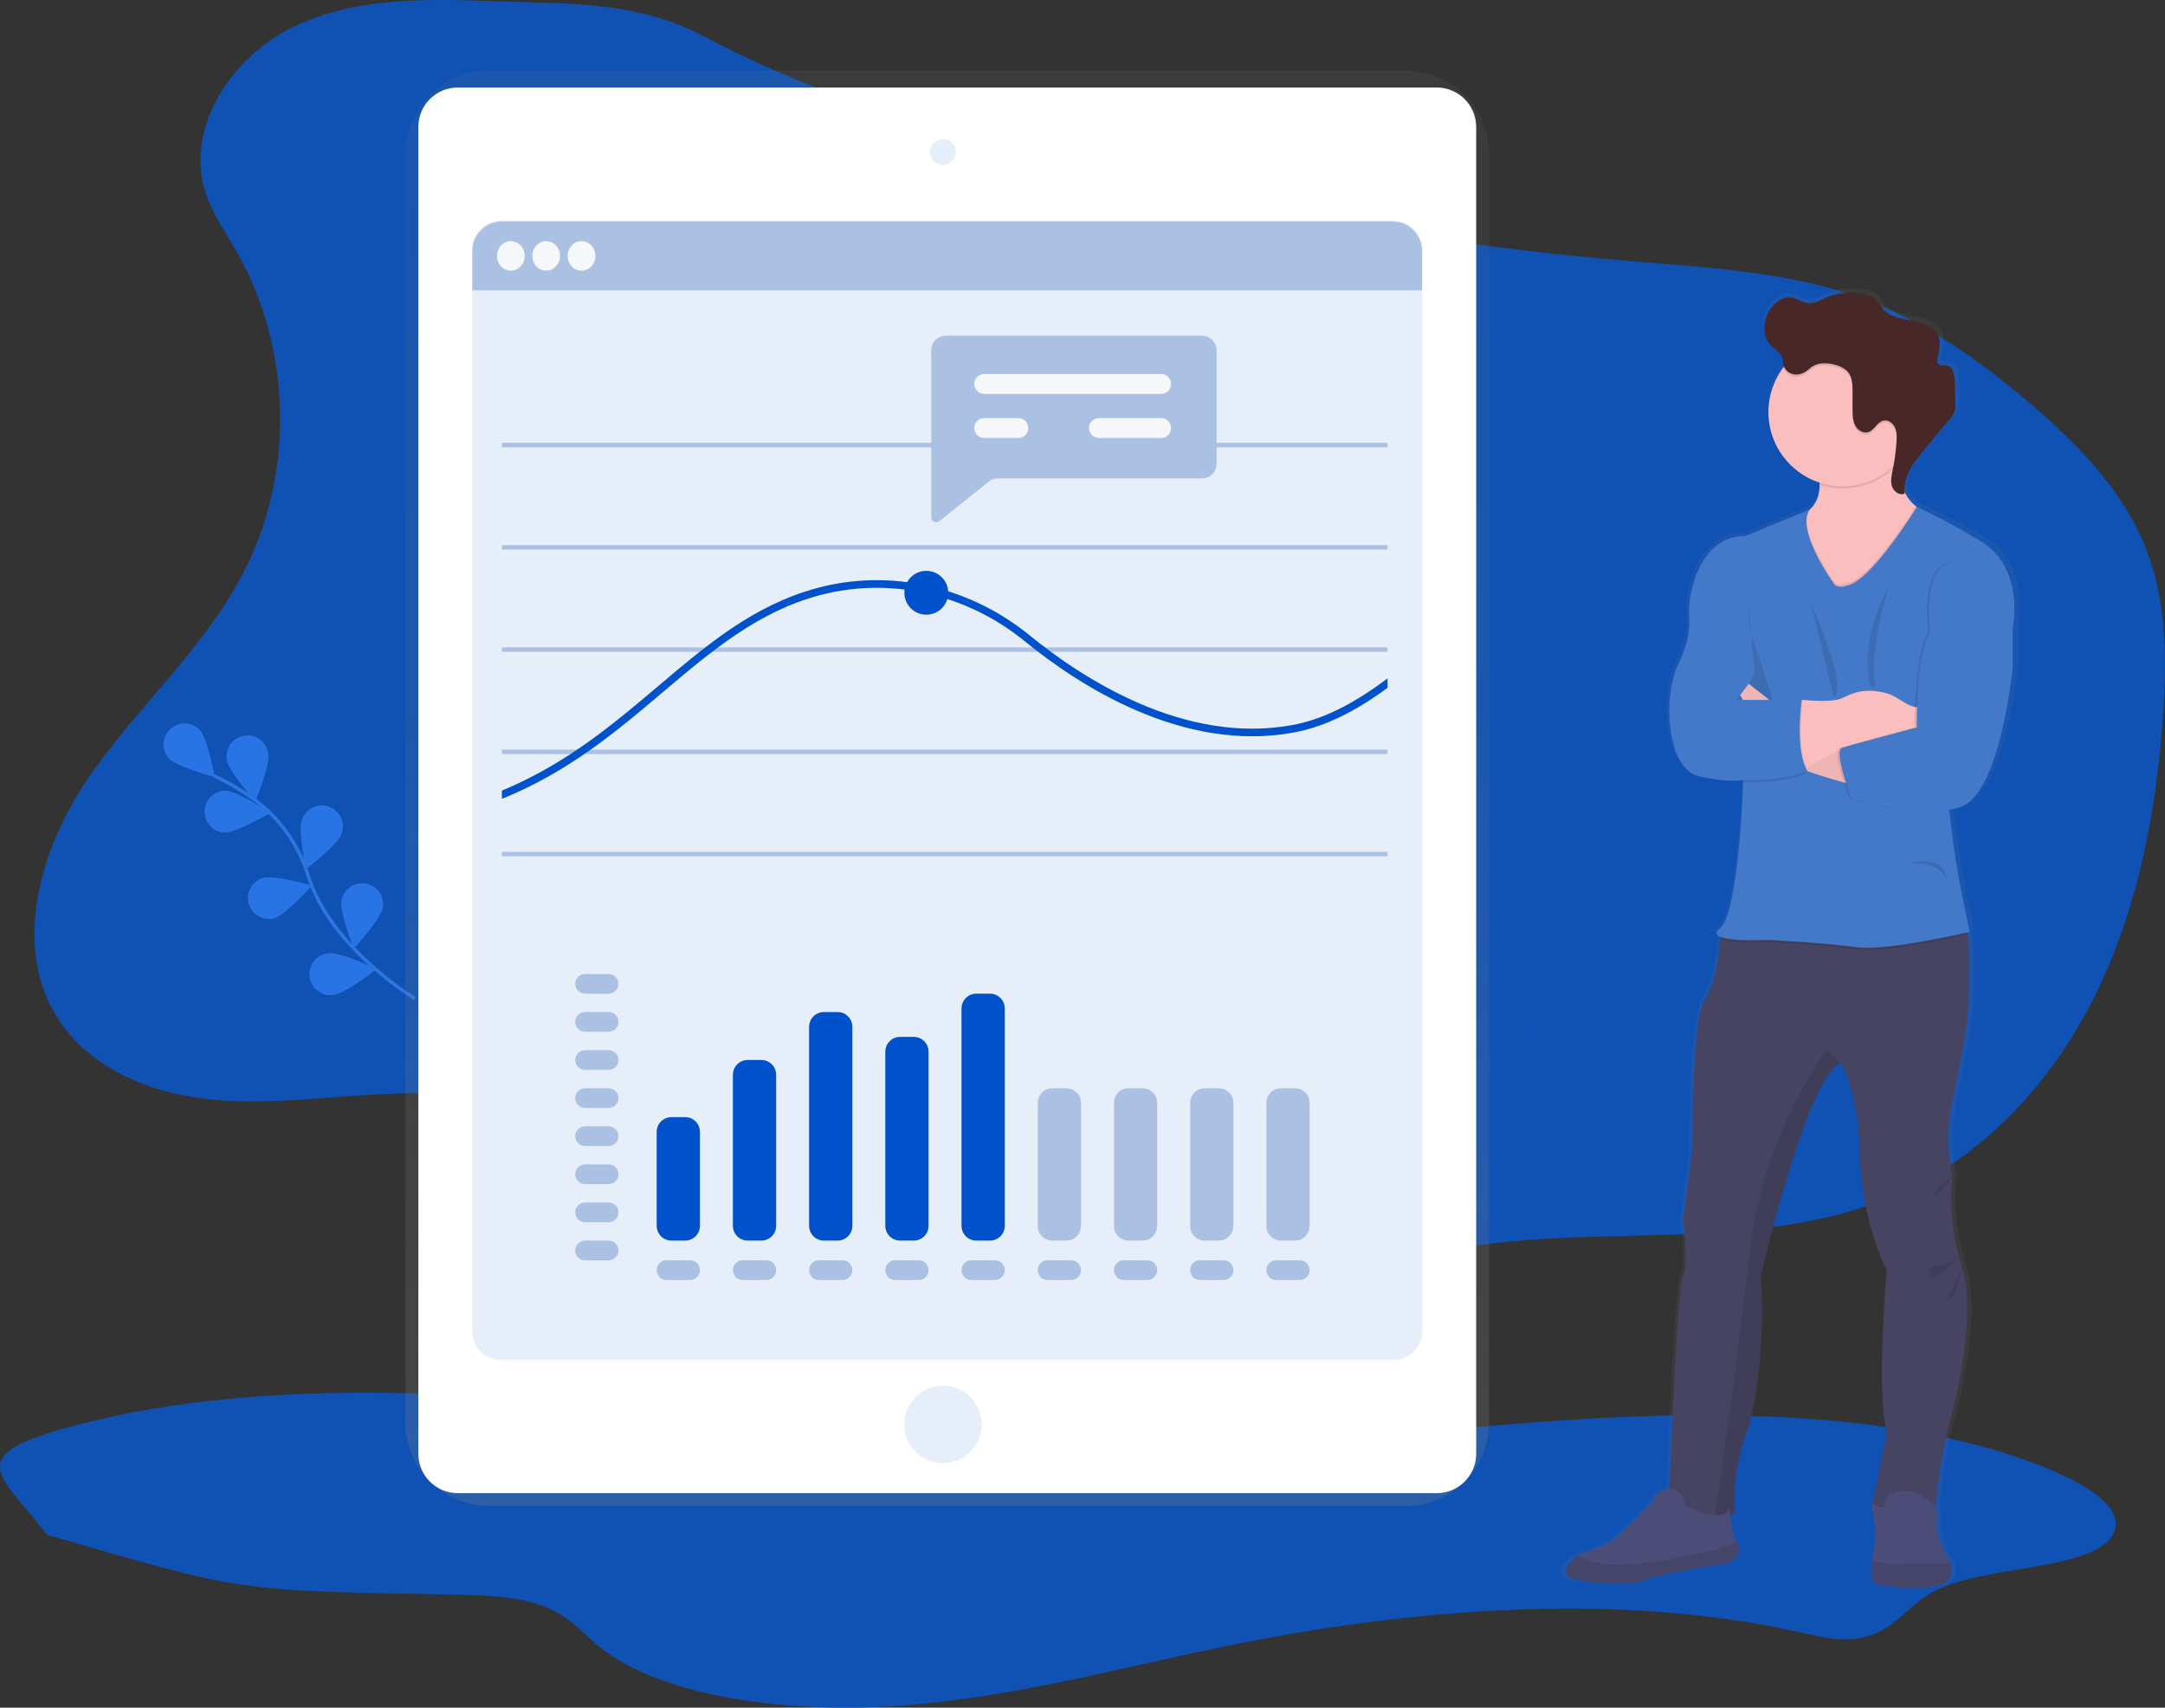 <svg width="440" height="347" viewBox="0 0 440 347" fill="none" xmlns="http://www.w3.org/2000/svg">
<rect x="0" y="0" width="440" height="347" fill="#333333" stroke="none"/>
<g clip-path="url(#clip0)">
<path d="M93.897 0.26C79.974 -0.252 65.43 -0.612 52.841 5.353C40.251 11.318 30.518 25.771 34.74 39.059C36.118 43.391 38.801 47.166 41.065 51.11C52.38 70.832 52.905 96.323 42.414 116.497C34.339 132.026 20.652 143.845 10.799 158.314C0.945 172.783 -4.655 192.837 5.039 207.414C11.676 217.395 23.993 222.251 35.925 223.428C47.858 224.605 59.858 222.752 71.843 222.275C95.164 221.38 118.386 225.769 139.769 235.115C169.206 248.014 194.565 270.082 225.559 278.598C229.281 279.619 233.17 280.443 236.975 279.751C243.725 278.522 248.631 272.945 253.915 268.541C270.782 254.58 294.134 251.974 316.028 251.325C337.923 250.677 360.726 251.177 380.517 241.781C397.797 233.577 411.1 218.316 419.371 201.076C427.643 183.837 431.236 164.68 432.589 145.603C433.391 134.248 433.363 122.526 429.297 111.896C424.727 99.946 415.458 90.429 405.736 82.11C395.578 73.414 384.507 65.535 371.966 60.843C356.985 55.238 340.723 54.437 324.772 53.108C292.065 50.377 259.612 45.169 227.694 37.526C197.4 30.287 164.139 22.38 136.548 7.635C122.701 0.232 109.507 0.821 93.897 0.26Z" transform="translate(7)" fill="#1052B4"/>
<g opacity="0.1">
<path opacity="0.1" d="M0 56.827C0 56.827 1.418 36.965 12.601 26.135C17.323 21.623 20.451 15.702 21.518 9.26C21.999 6.198 22.2 3.099 22.119 0" transform="translate(292.947 195.275)" fill="#0052CC"/>
<path opacity="0.1" d="M8.181 5.721C7.36 7.915 1.011 12.791 1.011 12.791C1.011 12.791 -0.591 4.948 0.238 2.754C0.632 1.702 1.428 0.848 2.451 0.382C3.474 -0.084 4.64 -0.125 5.694 0.268C6.747 0.661 7.601 1.457 8.067 2.48C8.534 3.502 8.575 4.668 8.181 5.721V5.721Z" transform="translate(313.89 182.688)" fill="#0052CC"/>
<path opacity="0.1" d="M9.862 7.579C7.979 8.972 0 9.616 0 9.616C0 9.616 2.924 2.166 4.807 0.768C5.711 0.134 6.828 -0.122 7.919 0.054C9.01 0.231 9.989 0.826 10.648 1.713C11.307 2.6 11.593 3.708 11.446 4.803C11.299 5.898 10.731 6.892 9.862 7.575V7.579Z" transform="translate(314.236 195.432)" fill="#0052CC"/>
<path opacity="0.1" d="M9.545 8.414C7.214 8.67 0 5.211 0 5.211C0 5.211 6.289 0.255 8.616 0.006C9.698 -0.053 10.761 0.304 11.588 1.004C12.414 1.704 12.941 2.694 13.06 3.771C13.179 4.847 12.881 5.928 12.227 6.792C11.574 7.655 10.614 8.236 9.545 8.414Z" transform="translate(306.506 215.243)" fill="#0052CC"/>
<path opacity="0.1" d="M9.95 8.347C7.699 8.991 0 6.789 0 6.789C0 6.789 5.359 0.844 7.611 0.199C8.151 0.028 8.721 -0.034 9.285 0.018C9.85 0.07 10.399 0.235 10.899 0.502C11.399 0.77 11.84 1.135 12.197 1.576C12.553 2.017 12.817 2.525 12.974 3.07C13.13 3.615 13.176 4.186 13.107 4.749C13.039 5.312 12.859 5.855 12.577 6.347C12.295 6.839 11.917 7.27 11.466 7.613C11.015 7.956 10.499 8.206 9.95 8.347V8.347Z" transform="translate(296.492 229.562)" fill="#0052CC"/>
<path opacity="0.1" d="M0.358 5.945C1.36 8.059 8.097 12.379 8.097 12.379C8.097 12.379 9.026 4.432 8.021 2.314C7.52 1.331 6.654 0.582 5.61 0.226C4.565 -0.129 3.422 -0.064 2.425 0.409C1.427 0.881 0.653 1.724 0.268 2.758C-0.118 3.792 -0.086 4.935 0.358 5.945V5.945Z" transform="translate(305.378 196.412)" fill="#0052CC"/>
<path opacity="0.1" d="M1.117 7.107C2.72 8.825 10.43 10.935 10.43 10.935C10.43 10.935 8.936 3.072 7.346 1.35C6.581 0.529 5.522 0.045 4.4 0.003C3.278 -0.039 2.186 0.365 1.362 1.127C0.538 1.889 0.049 2.946 0.004 4.067C-0.042 5.188 0.358 6.281 1.117 7.107V7.107Z" transform="translate(293.592 212.061)" fill="#0052CC"/>
<path opacity="0.1" d="M0.622 6.449C1.895 8.411 9.153 11.794 9.153 11.794C9.153 11.794 9.009 3.787 7.731 1.829C7.104 0.921 6.146 0.294 5.063 0.08C3.98 -0.133 2.856 0.084 1.93 0.685C1.004 1.287 0.349 2.226 0.105 3.302C-0.139 4.378 0.046 5.507 0.622 6.449Z" transform="translate(285.616 230.527)" fill="#0052CC"/>
<path opacity="0.1" d="M8.181 5.721C7.36 7.915 1.011 12.791 1.011 12.791C1.011 12.791 -0.591 4.948 0.238 2.754C0.632 1.702 1.428 0.848 2.451 0.382C3.474 -0.084 4.64 -0.125 5.694 0.268C6.747 0.661 7.601 1.457 8.067 2.48C8.534 3.502 8.575 4.668 8.181 5.721V5.721Z" transform="translate(313.89 182.688)" fill="#0052CC"/>
<path opacity="0.1" d="M9.862 7.579C7.979 8.972 0 9.616 0 9.616C0 9.616 2.924 2.166 4.807 0.768C5.711 0.134 6.828 -0.122 7.919 0.054C9.01 0.231 9.989 0.826 10.648 1.713C11.307 2.6 11.593 3.708 11.446 4.803C11.299 5.898 10.731 6.892 9.862 7.575V7.579Z" transform="translate(314.236 195.432)" fill="#0052CC"/>
<path opacity="0.1" d="M9.545 8.414C7.214 8.67 0 5.211 0 5.211C0 5.211 6.289 0.255 8.616 0.006C9.698 -0.053 10.761 0.304 11.588 1.004C12.414 1.704 12.941 2.694 13.06 3.771C13.179 4.847 12.881 5.928 12.227 6.792C11.574 7.655 10.614 8.236 9.545 8.414Z" transform="translate(306.506 215.243)" fill="#0052CC"/>
<path opacity="0.1" d="M9.95 8.347C7.699 8.991 0 6.789 0 6.789C0 6.789 5.359 0.844 7.611 0.199C8.151 0.028 8.721 -0.034 9.285 0.018C9.85 0.07 10.399 0.235 10.899 0.502C11.399 0.77 11.84 1.135 12.197 1.576C12.553 2.017 12.817 2.525 12.974 3.07C13.13 3.615 13.176 4.186 13.107 4.749C13.039 5.312 12.859 5.855 12.577 6.347C12.295 6.839 11.917 7.27 11.466 7.613C11.015 7.956 10.499 8.206 9.95 8.347V8.347Z" transform="translate(296.492 229.562)" fill="#0052CC"/>
<path opacity="0.1" d="M0.358 5.945C1.36 8.059 8.097 12.379 8.097 12.379C8.097 12.379 9.026 4.432 8.021 2.314C7.52 1.331 6.654 0.582 5.61 0.226C4.565 -0.129 3.422 -0.064 2.425 0.409C1.427 0.881 0.653 1.724 0.268 2.758C-0.118 3.792 -0.086 4.935 0.358 5.945V5.945Z" transform="translate(305.378 196.412)" fill="#0052CC"/>
<path opacity="0.1" d="M1.117 7.107C2.72 8.825 10.43 10.935 10.43 10.935C10.43 10.935 8.936 3.072 7.346 1.35C6.581 0.529 5.522 0.045 4.4 0.003C3.278 -0.039 2.186 0.365 1.362 1.127C0.538 1.889 0.049 2.946 0.004 4.067C-0.042 5.188 0.358 6.281 1.117 7.107V7.107Z" transform="translate(293.592 212.061)" fill="#0052CC"/>
<path opacity="0.1" d="M0.622 6.449C1.895 8.411 9.153 11.794 9.153 11.794C9.153 11.794 9.009 3.787 7.731 1.829C7.104 0.921 6.146 0.294 5.063 0.08C3.98 -0.133 2.856 0.084 1.93 0.685C1.004 1.287 0.349 2.226 0.105 3.302C-0.139 4.378 0.046 5.507 0.622 6.449Z" transform="translate(285.616 230.527)" fill="#0052CC"/>
</g>
<g opacity="0.1">
<path opacity="0.1" d="M0 56.827C0 56.827 1.418 36.965 12.601 26.135C17.321 21.622 20.45 15.701 21.518 9.26C22.003 6.199 22.204 3.099 22.119 0" transform="translate(296.872 120.096)" fill="#0052CC"/>
<path opacity="0.1" d="M8.179 5.721C7.378 7.911 1.013 12.787 1.013 12.787C1.013 12.787 -0.589 4.944 0.236 2.754C0.63 1.702 1.426 0.848 2.449 0.382C3.472 -0.084 4.638 -0.125 5.692 0.268C6.745 0.661 7.599 1.457 8.065 2.48C8.532 3.502 8.573 4.668 8.179 5.721V5.721Z" transform="translate(317.817 107.509)" fill="#0052CC"/>
<path opacity="0.1" d="M9.862 7.711C7.983 9.108 0 9.749 0 9.749C0 9.749 2.924 2.302 4.807 0.905C5.252 0.555 5.764 0.298 6.31 0.149C6.857 0 7.428 -0.038 7.99 0.038C8.552 0.113 9.092 0.3 9.581 0.588C10.069 0.875 10.494 1.258 10.832 1.713C11.17 2.167 11.413 2.685 11.547 3.236C11.682 3.786 11.704 4.357 11.614 4.917C11.523 5.476 11.322 6.011 11.021 6.491C10.72 6.971 10.326 7.386 9.862 7.711V7.711Z" transform="translate(318.174 120.116)" fill="#0052CC"/>
<path opacity="0.1" d="M9.541 8.442C7.214 8.698 0 5.239 0 5.239C0 5.239 6.289 0.287 8.616 0.035C9.175 -0.037 9.743 0.003 10.286 0.153C10.829 0.303 11.337 0.56 11.78 0.908C12.223 1.257 12.592 1.69 12.866 2.183C13.139 2.675 13.312 3.217 13.373 3.777C13.435 4.337 13.384 4.904 13.224 5.444C13.064 5.984 12.797 6.487 12.441 6.923C12.084 7.36 11.644 7.72 11.146 7.984C10.648 8.249 10.102 8.411 9.541 8.462V8.442Z" transform="translate(310.435 140.035)" fill="#0052CC"/>
<path opacity="0.1" d="M9.95 8.3C7.699 8.945 0 6.743 0 6.743C0 6.743 5.363 0.798 7.611 0.149C8.687 -0.144 9.835 -0.002 10.807 0.546C11.779 1.093 12.497 2.001 12.804 3.073C13.111 4.145 12.983 5.294 12.448 6.273C11.913 7.251 11.014 7.98 9.946 8.3H9.95Z" transform="translate(300.417 154.429)" fill="#0052CC"/>
<path opacity="0.1" d="M0.444 6.128C1.445 8.246 8.187 12.566 8.187 12.566C8.187 12.566 9.112 4.614 8.11 2.501C7.879 1.986 7.547 1.524 7.135 1.139C6.723 0.755 6.238 0.456 5.708 0.261C5.179 0.067 4.616 -0.021 4.053 0.004C3.49 0.029 2.937 0.166 2.427 0.408C1.917 0.649 1.461 0.989 1.084 1.409C0.708 1.828 0.419 2.319 0.234 2.852C0.049 3.384 -0.027 3.948 0.009 4.511C0.045 5.073 0.193 5.623 0.444 6.128Z" transform="translate(309.218 121.046)" fill="#0052CC"/>
<path opacity="0.1" d="M1.054 7.037C2.656 8.758 10.371 10.864 10.371 10.864C10.371 10.864 8.873 3.001 7.283 1.284C6.511 0.491 5.461 0.031 4.355 0.002C3.249 -0.028 2.175 0.376 1.363 1.126C0.551 1.876 0.063 2.914 0.006 4.019C-0.052 5.123 0.324 6.206 1.054 7.037V7.037Z" transform="translate(297.581 136.948)" fill="#0052CC"/>
<path opacity="0.1" d="M0.752 6.65C2.03 8.612 9.284 11.995 9.284 11.995C9.284 11.995 9.14 3.988 7.862 2.03C7.567 1.546 7.177 1.127 6.716 0.796C6.256 0.465 5.733 0.23 5.18 0.105C4.627 -0.02 4.054 -0.034 3.496 0.066C2.938 0.166 2.405 0.376 1.93 0.685C1.454 0.994 1.046 1.395 0.728 1.865C0.41 2.334 0.19 2.863 0.08 3.419C-0.03 3.975 -0.027 4.548 0.089 5.103C0.204 5.658 0.43 6.184 0.752 6.65Z" transform="translate(289.411 155.147)" fill="#0052CC"/>
<path opacity="0.1" d="M8.179 5.721C7.378 7.911 1.013 12.787 1.013 12.787C1.013 12.787 -0.589 4.944 0.236 2.754C0.63 1.702 1.426 0.848 2.449 0.382C3.472 -0.084 4.638 -0.125 5.692 0.268C6.745 0.661 7.599 1.457 8.065 2.48C8.532 3.502 8.573 4.668 8.179 5.721V5.721Z" transform="translate(317.817 107.509)" fill="#0052CC"/>
<path opacity="0.1" d="M9.862 7.711C7.983 9.108 0 9.749 0 9.749C0 9.749 2.924 2.302 4.807 0.905C5.252 0.555 5.764 0.298 6.31 0.149C6.857 0 7.428 -0.038 7.99 0.038C8.552 0.113 9.092 0.3 9.581 0.588C10.069 0.875 10.494 1.258 10.832 1.713C11.17 2.167 11.413 2.685 11.547 3.236C11.682 3.786 11.704 4.357 11.614 4.917C11.523 5.476 11.322 6.011 11.021 6.491C10.72 6.971 10.326 7.386 9.862 7.711V7.711Z" transform="translate(318.174 120.116)" fill="#0052CC"/>
<path opacity="0.1" d="M9.541 8.442C7.214 8.698 0 5.239 0 5.239C0 5.239 6.289 0.287 8.616 0.035C9.175 -0.037 9.743 0.003 10.286 0.153C10.829 0.303 11.337 0.56 11.78 0.908C12.223 1.257 12.592 1.69 12.866 2.183C13.139 2.675 13.312 3.217 13.373 3.777C13.435 4.337 13.384 4.904 13.224 5.444C13.064 5.984 12.797 6.487 12.441 6.923C12.084 7.36 11.644 7.72 11.146 7.984C10.648 8.249 10.102 8.411 9.541 8.462V8.442Z" transform="translate(310.435 140.035)" fill="#0052CC"/>
<path opacity="0.1" d="M9.95 8.3C7.699 8.945 0 6.743 0 6.743C0 6.743 5.363 0.798 7.611 0.149C8.687 -0.144 9.835 -0.002 10.807 0.546C11.779 1.093 12.497 2.001 12.804 3.073C13.111 4.145 12.983 5.294 12.448 6.273C11.913 7.251 11.014 7.98 9.946 8.3H9.95Z" transform="translate(300.417 154.429)" fill="#0052CC"/>
<path opacity="0.1" d="M0.444 6.128C1.445 8.246 8.187 12.566 8.187 12.566C8.187 12.566 9.112 4.614 8.11 2.501C7.879 1.986 7.547 1.524 7.135 1.139C6.723 0.755 6.238 0.456 5.708 0.261C5.179 0.067 4.616 -0.021 4.053 0.004C3.49 0.029 2.937 0.166 2.427 0.408C1.917 0.649 1.461 0.989 1.084 1.409C0.708 1.828 0.419 2.319 0.234 2.852C0.049 3.384 -0.027 3.948 0.009 4.511C0.045 5.073 0.193 5.623 0.444 6.128Z" transform="translate(309.218 121.046)" fill="#0052CC"/>
<path opacity="0.1" d="M1.054 7.037C2.656 8.758 10.371 10.864 10.371 10.864C10.371 10.864 8.873 3.001 7.283 1.284C6.511 0.491 5.461 0.031 4.355 0.002C3.249 -0.028 2.175 0.376 1.363 1.126C0.551 1.876 0.063 2.914 0.006 4.019C-0.052 5.123 0.324 6.206 1.054 7.037V7.037Z" transform="translate(297.581 136.948)" fill="#0052CC"/>
<path opacity="0.1" d="M0.752 6.65C2.03 8.612 9.284 11.995 9.284 11.995C9.284 11.995 9.14 3.988 7.862 2.03C7.567 1.546 7.177 1.127 6.716 0.796C6.256 0.465 5.733 0.23 5.18 0.105C4.627 -0.02 4.054 -0.034 3.496 0.066C2.938 0.166 2.405 0.376 1.93 0.685C1.454 0.994 1.046 1.395 0.728 1.865C0.41 2.334 0.19 2.863 0.08 3.419C-0.03 3.975 -0.027 4.548 0.089 5.103C0.204 5.658 0.43 6.184 0.752 6.65Z" transform="translate(289.411 155.147)" fill="#0052CC"/>
</g>
<path d="M40.848 45.285C40.848 45.285 23.741 35.091 19.082 20.246C17.174 14.002 13.289 8.546 8.011 4.7C5.491 2.891 2.809 1.317 0 0" transform="translate(43.534 157.661)" stroke="#2C76E2" stroke-width="0.7" stroke-miterlimit="10"/>
<path d="M7.273 1.274C8.875 2.991 10.369 10.854 10.369 10.854C10.369 10.854 2.642 8.752 1.052 7.035C0.324 6.204 -0.052 5.123 0.006 4.02C0.063 2.917 0.548 1.88 1.359 1.13C2.169 0.379 3.241 -0.026 4.345 0.001C5.45 0.028 6.5 0.485 7.273 1.274Z" transform="translate(33.277 147.035)" fill="#2974E4"/>
<path d="M8.438 3.617C8.838 5.923 5.826 13.337 5.826 13.337C5.826 13.337 0.483 7.376 0.082 5.07C-0.029 4.515 -0.027 3.944 0.086 3.39C0.2 2.836 0.423 2.31 0.743 1.843C1.062 1.377 1.472 0.979 1.949 0.673C2.425 0.367 2.957 0.16 3.515 0.063C4.072 -0.034 4.643 -0.019 5.195 0.108C5.746 0.235 6.267 0.472 6.726 0.803C7.184 1.134 7.572 1.554 7.866 2.037C8.16 2.52 8.354 3.057 8.438 3.617V3.617Z" transform="translate(46.072 149.469)" fill="#2974E4"/>
<path d="M8.181 5.831C7.38 8.025 1.015 12.905 1.015 12.905C1.015 12.905 -0.587 5.062 0.234 2.872C0.417 2.336 0.706 1.841 1.083 1.418C1.461 0.995 1.919 0.652 2.431 0.409C2.944 0.166 3.5 0.028 4.066 0.004C4.633 -0.021 5.198 0.069 5.73 0.267C6.261 0.465 6.748 0.767 7.16 1.156C7.573 1.545 7.903 2.012 8.131 2.531C8.36 3.05 8.482 3.609 8.491 4.176C8.499 4.743 8.394 5.305 8.181 5.831V5.831Z" transform="translate(61.165 163.701)" fill="#2974E4"/>
<path d="M8.376 5.004C7.944 7.306 2.512 13.207 2.512 13.207C2.512 13.207 -0.392 5.749 0.045 3.451C0.148 2.904 0.358 2.383 0.663 1.917C0.968 1.452 1.361 1.05 1.821 0.737C2.281 0.423 2.799 0.203 3.343 0.09C3.888 -0.024 4.45 -0.03 4.998 0.074C5.545 0.177 6.066 0.387 6.532 0.692C6.998 0.996 7.399 1.39 7.713 1.849C8.026 2.309 8.246 2.826 8.36 3.371C8.474 3.916 8.48 4.477 8.376 5.024V5.004Z" transform="translate(69.385 179.513)" fill="#2974E4"/>
<path d="M4.058 8.464C6.398 8.52 13.291 4.46 13.291 4.46C13.291 4.46 6.602 0.056 4.259 3.30575e-05C3.148 -0.004 2.08 0.427 1.284 1.201C0.488 1.975 0.027 3.03 0.001 4.14C-0.025 5.249 0.385 6.325 1.144 7.136C1.902 7.947 2.949 8.428 4.058 8.476V8.464Z" transform="translate(41.615 160.7)" fill="#2974E4"/>
<path d="M5.314 8.267C7.565 7.618 12.924 1.669 12.924 1.669C12.924 1.669 5.226 -0.529 2.975 0.12C1.917 0.451 1.032 1.182 0.507 2.157C-0.018 3.132 -0.141 4.273 0.165 5.337C0.471 6.401 1.182 7.304 2.144 7.851C3.107 8.399 4.246 8.548 5.318 8.267H5.314Z" transform="translate(50.425 178.3)" fill="#2974E4"/>
<path d="M4.935 8.422C7.266 8.166 13.551 3.217 13.551 3.217C13.551 3.217 6.341 -0.25 4.006 0.014C3.43 0.046 2.867 0.194 2.351 0.451C1.835 0.707 1.377 1.066 1.005 1.505C0.632 1.945 0.353 2.455 0.185 3.006C0.017 3.557 -0.038 4.136 0.026 4.709C0.089 5.281 0.268 5.835 0.553 6.336C0.837 6.837 1.221 7.274 1.681 7.622C2.14 7.969 2.666 8.219 3.225 8.357C3.785 8.495 4.367 8.517 4.935 8.422V8.422Z" transform="translate(62.909 193.715)" fill="#2974E4"/>
<path d="M7.273 1.274C8.875 2.991 10.369 10.854 10.369 10.854C10.369 10.854 2.642 8.752 1.052 7.035C0.324 6.204 -0.052 5.123 0.006 4.02C0.063 2.917 0.548 1.88 1.359 1.13C2.169 0.379 3.241 -0.026 4.345 0.001C5.45 0.028 6.5 0.485 7.273 1.274Z" transform="translate(33.277 147.035)" fill="#2974E4"/>
<path d="M8.438 3.617C8.838 5.923 5.826 13.337 5.826 13.337C5.826 13.337 0.483 7.376 0.082 5.07C-0.029 4.515 -0.027 3.944 0.086 3.39C0.2 2.836 0.423 2.31 0.743 1.843C1.062 1.377 1.472 0.979 1.949 0.673C2.425 0.367 2.957 0.16 3.515 0.063C4.072 -0.034 4.643 -0.019 5.195 0.108C5.746 0.235 6.267 0.472 6.726 0.803C7.184 1.134 7.572 1.554 7.866 2.037C8.16 2.52 8.354 3.057 8.438 3.617V3.617Z" transform="translate(46.072 149.469)" fill="#2974E4"/>
<path d="M8.181 5.831C7.38 8.025 1.015 12.905 1.015 12.905C1.015 12.905 -0.587 5.062 0.234 2.872C0.417 2.336 0.706 1.841 1.083 1.418C1.461 0.995 1.919 0.652 2.431 0.409C2.944 0.166 3.5 0.028 4.066 0.004C4.633 -0.021 5.198 0.069 5.73 0.267C6.261 0.465 6.748 0.767 7.16 1.156C7.573 1.545 7.903 2.012 8.131 2.531C8.36 3.05 8.482 3.609 8.491 4.176C8.499 4.743 8.394 5.305 8.181 5.831V5.831Z" transform="translate(61.165 163.701)" fill="#2974E4"/>
<path d="M8.376 5.004C7.944 7.306 2.512 13.207 2.512 13.207C2.512 13.207 -0.392 5.749 0.045 3.451C0.148 2.904 0.358 2.383 0.663 1.917C0.968 1.452 1.361 1.05 1.821 0.737C2.281 0.423 2.799 0.203 3.343 0.09C3.888 -0.024 4.45 -0.03 4.998 0.074C5.545 0.177 6.066 0.387 6.532 0.692C6.998 0.996 7.399 1.39 7.713 1.849C8.026 2.309 8.246 2.826 8.36 3.371C8.474 3.916 8.48 4.477 8.376 5.024V5.004Z" transform="translate(69.385 179.513)" fill="#2974E4"/>
<path d="M4.058 8.464C6.398 8.52 13.291 4.46 13.291 4.46C13.291 4.46 6.602 0.056 4.259 3.30575e-05C3.148 -0.004 2.08 0.427 1.284 1.201C0.488 1.975 0.027 3.03 0.001 4.14C-0.025 5.249 0.385 6.325 1.144 7.136C1.902 7.947 2.949 8.428 4.058 8.476V8.464Z" transform="translate(41.615 160.7)" fill="#2974E4"/>
<path d="M5.314 8.267C7.565 7.618 12.924 1.669 12.924 1.669C12.924 1.669 5.226 -0.529 2.975 0.12C1.917 0.451 1.032 1.182 0.507 2.157C-0.018 3.132 -0.141 4.273 0.165 5.337C0.471 6.401 1.182 7.304 2.144 7.851C3.107 8.399 4.246 8.548 5.318 8.267H5.314Z" transform="translate(50.425 178.3)" fill="#2974E4"/>
<path d="M4.935 8.422C7.266 8.166 13.551 3.217 13.551 3.217C13.551 3.217 6.341 -0.25 4.006 0.014C3.43 0.046 2.867 0.194 2.351 0.451C1.835 0.707 1.377 1.066 1.005 1.505C0.632 1.945 0.353 2.455 0.185 3.006C0.017 3.557 -0.038 4.136 0.026 4.709C0.089 5.281 0.268 5.835 0.553 6.336C0.837 6.837 1.221 7.274 1.681 7.622C2.14 7.969 2.666 8.219 3.225 8.357C3.785 8.495 4.367 8.517 4.935 8.422V8.422Z" transform="translate(62.909 193.715)" fill="#2974E4"/>
<path d="M9.539 28.871C49.72 40.509 47.402 40.228 92.995 41.053C99.235 41.168 105.845 41.507 110.855 43.527C115.865 45.548 118.325 48.806 121.761 51.593C134.537 61.977 160.72 65.317 183.598 63.552C206.476 61.787 227.469 55.956 249.068 51.519C286.395 43.841 329.068 40.344 365.887 48.715C369.265 49.482 372.824 50.364 376.448 50.059C384.517 49.375 386.92 43.808 392.57 40.624C402.762 34.851 424.895 36.443 429.372 28.871C431.996 24.434 425.961 19.882 419.384 16.855C394.226 5.267 358.228 3.354 325.288 5.144C292.348 6.933 259.974 11.857 226.886 11.882C185.64 11.882 145.787 4.319 104.943 1.21C76.652 -0.935 45.779 -0.671 19.251 5.663C-9.506 12.5 -0.09 15.976 9.539 28.871Z" transform="translate(0 283)" fill="#1052B4"/>
<path d="M203.177 2.30823e-05H17.072C14.833 -0.004 12.616 0.433 10.546 1.286C8.477 2.139 6.596 3.391 5.01 4.971C3.425 6.551 2.167 8.427 1.307 10.493C0.447 12.559 0.003 14.774 0 17.011V274.734C0.01 279.251 1.813 283.579 5.015 286.766C8.216 289.954 12.553 291.741 17.072 291.733H203.177C205.415 291.737 207.633 291.3 209.702 290.447C211.772 289.594 213.653 288.342 215.238 286.762C216.823 285.182 218.082 283.306 218.941 281.24C219.801 279.174 220.245 276.959 220.248 274.722V17.011C220.245 14.774 219.801 12.559 218.941 10.493C218.082 8.427 216.823 6.551 215.238 4.971C213.653 3.391 211.772 2.139 209.702 1.286C207.633 0.433 205.415 -0.004 203.177 2.30823e-05Z" transform="translate(82.4 14.289)" fill="url(#paint0_linear)"/>
<path d="M206.974 0H8.011C3.587 0 0 3.585 0 8.007V277.625C0 282.047 3.587 285.632 8.011 285.632H206.974C211.398 285.632 214.985 282.047 214.985 277.625V8.007C214.985 3.585 211.398 0 206.974 0Z" transform="translate(85.024 17.784)" fill="white"/>
<path d="M187.139 0H6C2.686 0 0 2.686 0 6V225.595C0 228.909 2.686 231.595 6 231.595H187.139C190.452 231.595 193.139 228.909 193.139 225.595V6C193.139 2.686 190.452 0 187.139 0Z" transform="translate(95.947 44.8)" fill="#E6EEFA"/>
<path d="M2.624 5.245C4.073 5.245 5.247 4.071 5.247 2.622C5.247 1.174 4.073 0 2.624 0C1.175 0 0 1.174 0 2.622C0 4.071 1.175 5.245 2.624 5.245Z" transform="translate(189.019 28.262)" fill="#E6EEFA"/>
<path d="M7.867 15.726C12.212 15.726 15.734 12.206 15.734 7.863C15.734 3.52 12.212 0 7.867 0C3.522 0 0 3.52 0 7.863C0 12.206 3.522 15.726 7.867 15.726Z" transform="translate(183.776 281.576)" fill="#E6EEFA"/>
<path d="M187 0H6C2.686 0 0 2.686 0 6V14H193V6C193 2.686 190.314 0 187 0Z" transform="translate(96 45)" fill="#AAC1E3"/>
<path d="M2.819 6C4.376 6 5.638 4.657 5.638 3C5.638 1.343 4.376 0 2.819 0C1.262 0 0 1.343 0 3C0 4.657 1.262 6 2.819 6Z" transform="translate(101 49)" fill="#F6F7F9"/>
<path d="M2.819 6C4.376 6 5.638 4.657 5.638 3C5.638 1.343 4.376 0 2.819 0C1.262 0 0 1.343 0 3C0 4.657 1.262 6 2.819 6Z" transform="translate(108.183 49)" fill="#F6F7F9"/>
<path d="M2.819 6C4.376 6 5.638 4.657 5.638 3C5.638 1.343 4.376 0 2.819 0C1.262 0 0 1.343 0 3C0 4.657 1.262 6 2.819 6Z" transform="translate(115.362 49)" fill="#F6F7F9"/>
<path d="M180 0H0V0.895H180V0Z" transform="translate(102 90)" fill="#AAC1E3"/>
<path d="M180 0H0V0.895H180V0Z" transform="translate(102 110.775)" fill="#AAC1E3"/>
<path d="M180 0H0V0.895H180V0Z" transform="translate(102 131.556)" fill="#AAC1E3"/>
<path d="M180 0H0V0.895H180V0Z" transform="translate(102 152.331)" fill="#AAC1E3"/>
<path d="M180 0H0V0.895H180V0Z" transform="translate(102 173.105)" fill="#AAC1E3"/>
<path d="M4.458 8.912C6.92 8.912 8.916 6.917 8.916 4.456C8.916 1.995 6.92 0 4.458 0C1.996 0 0 1.995 0 4.456C0 6.917 1.996 8.912 4.458 8.912Z" transform="translate(183.8 116)" fill="#0052CC"/>
<path d="M0 3C0 1.343 1.343 0 3 0H55C56.657 0 58 1.343 58 3V26C58 27.657 56.657 29 55 29H13.552C12.871 29 12.21 29.232 11.678 29.657L1.625 37.7C0.97 38.224 0 37.758 0 36.919V3Z" transform="translate(189.26 68.209)" fill="#AAC1E3"/>
<path d="M37.979 0H2.021C0.905 0 0 0.905 0 2.021C0 3.137 0.905 4.042 2.021 4.042H37.979C39.095 4.042 40 3.137 40 2.021C40 0.905 39.095 0 37.979 0Z" transform="translate(198 76)" fill="#F6F7F9"/>
<path d="M8.961 0H2.021C0.905 0 0 0.905 0 2.021C0 3.137 0.905 4.042 2.021 4.042H8.961C10.077 4.042 10.982 3.137 10.982 2.021C10.982 0.905 10.077 0 8.961 0Z" transform="translate(198 84.958)" fill="#F6F7F9"/>
<path d="M14.654 0H2.021C0.905 0 0 0.905 0 2.021C0 3.137 0.905 4.042 2.021 4.042H14.654C15.771 4.042 16.675 3.137 16.675 2.021C16.675 0.905 15.771 0 14.654 0Z" transform="translate(221.325 84.958)" fill="#F6F7F9"/>
<path d="M5.792 0H3C1.343 0 0 1.343 0 3V22.09C0 23.747 1.343 25.09 3 25.09H5.792C7.449 25.09 8.792 23.747 8.792 22.09V3C8.792 1.343 7.449 0 5.792 0Z" transform="translate(133.459 227.003)" fill="#0052CC"/>
<path d="M5.792 0H3C1.343 0 0 1.343 0 3V33.701C0 35.358 1.343 36.701 3 36.701H5.792C7.449 36.701 8.792 35.358 8.792 33.701V3C8.792 1.343 7.449 0 5.792 0Z" transform="translate(148.948 215.393)" fill="#0052CC"/>
<path d="M5.792 0H3C1.343 0 0 1.343 0 3V43.442C0 45.098 1.343 46.442 3 46.442H5.792C7.449 46.442 8.792 45.098 8.792 43.442V3C8.792 1.343 7.449 0 5.792 0Z" transform="translate(164.437 205.652)" fill="#0052CC"/>
<path d="M5.792 0H3C1.343 0 0 1.343 0 3V38.389C0 40.046 1.343 41.389 3 41.389H5.792C7.449 41.389 8.792 40.046 8.792 38.389V3C8.792 1.343 7.449 0 5.792 0Z" transform="translate(179.923 210.701)" fill="#0052CC"/>
<path d="M5.792 0H3C1.343 0 0 1.343 0 3V47.177C0 48.834 1.343 50.177 3 50.177H5.792C7.449 50.177 8.792 48.834 8.792 47.177V3C8.792 1.343 7.449 0 5.792 0Z" transform="translate(195.412 201.917)" fill="#0052CC"/>
<path d="M6.79 0H2.002C0.896 0 0 0.896 0 2.002C0 3.107 0.896 4.004 2.002 4.004H6.79C7.896 4.004 8.792 3.107 8.792 2.002C8.792 0.896 7.896 0 6.79 0Z" transform="translate(116.904 197.913)" fill="#AAC1E3"/>
<path d="M6.79 0H2.002C0.896 0 0 0.896 0 2.002C0 3.107 0.896 4.004 2.002 4.004H6.79C7.896 4.004 8.792 3.107 8.792 2.002C8.792 0.896 7.896 0 6.79 0Z" transform="translate(116.904 205.652)" fill="#AAC1E3"/>
<path d="M6.79 0H2.002C0.896 0 0 0.896 0 2.002C0 3.107 0.896 4.004 2.002 4.004H6.79C7.896 4.004 8.792 3.107 8.792 2.002C8.792 0.896 7.896 0 6.79 0Z" transform="translate(116.904 213.391)" fill="#AAC1E3"/>
<path d="M6.79 0H2.002C0.896 0 0 0.896 0 2.002C0 3.107 0.896 4.004 2.002 4.004H6.79C7.896 4.004 8.792 3.107 8.792 2.002C8.792 0.896 7.896 0 6.79 0Z" transform="translate(116.904 221.134)" fill="#AAC1E3"/>
<path d="M6.79 0H2.002C0.896 0 0 0.896 0 2.002C0 3.107 0.896 4.004 2.002 4.004H6.79C7.896 4.004 8.792 3.107 8.792 2.002C8.792 0.896 7.896 0 6.79 0Z" transform="translate(116.904 228.873)" fill="#AAC1E3"/>
<path d="M6.79 0H2.002C0.896 0 0 0.896 0 2.002C0 3.107 0.896 4.004 2.002 4.004H6.79C7.896 4.004 8.792 3.107 8.792 2.002C8.792 0.896 7.896 0 6.79 0Z" transform="translate(116.904 236.612)" fill="#AAC1E3"/>
<path d="M6.79 0H2.002C0.896 0 0 0.896 0 2.002C0 3.107 0.896 4.004 2.002 4.004H6.79C7.896 4.004 8.792 3.107 8.792 2.002C8.792 0.896 7.896 0 6.79 0Z" transform="translate(116.904 244.355)" fill="#AAC1E3"/>
<path d="M6.79 0H2.002C0.896 0 0 0.896 0 2.002C0 3.107 0.896 4.004 2.002 4.004H6.79C7.896 4.004 8.792 3.107 8.792 2.002C8.792 0.896 7.896 0 6.79 0Z" transform="translate(116.904 252.094)" fill="#AAC1E3"/>
<path d="M6.79 0H2.002C0.896 0 0 0.896 0 2.002C0 3.107 0.896 4.004 2.002 4.004H6.79C7.896 4.004 8.792 3.107 8.792 2.002C8.792 0.896 7.896 0 6.79 0Z" transform="translate(133.458 256.098)" fill="#AAC1E3"/>
<path d="M6.79 0H2.002C0.896 0 0 0.896 0 2.002C0 3.107 0.896 4.004 2.002 4.004H6.79C7.896 4.004 8.792 3.107 8.792 2.002C8.792 0.896 7.896 0 6.79 0Z" transform="translate(148.948 256.098)" fill="#AAC1E3"/>
<path d="M6.79 0H2.002C0.896 0 0 0.896 0 2.002C0 3.107 0.896 4.004 2.002 4.004H6.79C7.896 4.004 8.792 3.107 8.792 2.002C8.792 0.896 7.896 0 6.79 0Z" transform="translate(164.437 256.098)" fill="#AAC1E3"/>
<path d="M6.79 0H2.002C0.896 0 0 0.896 0 2.002C0 3.107 0.896 4.004 2.002 4.004H6.79C7.896 4.004 8.792 3.107 8.792 2.002C8.792 0.896 7.896 0 6.79 0Z" transform="translate(179.923 256.098)" fill="#AAC1E3"/>
<path d="M6.79 0H2.002C0.896 0 0 0.896 0 2.002C0 3.107 0.896 4.004 2.002 4.004H6.79C7.896 4.004 8.792 3.107 8.792 2.002C8.792 0.896 7.896 0 6.79 0Z" transform="translate(195.412 256.098)" fill="#AAC1E3"/>
<path d="M6.79 0H2.002C0.896 0 0 0.896 0 2.002C0 3.107 0.896 4.004 2.002 4.004H6.79C7.896 4.004 8.792 3.107 8.792 2.002C8.792 0.896 7.896 0 6.79 0Z" transform="translate(210.901 256.098)" fill="#AAC1E3"/>
<path d="M6.79 0H2.002C0.896 0 0 0.896 0 2.002C0 3.107 0.896 4.004 2.002 4.004H6.79C7.896 4.004 8.792 3.107 8.792 2.002C8.792 0.896 7.896 0 6.79 0Z" transform="translate(226.387 256.098)" fill="#AAC1E3"/>
<path d="M6.79 0H2.002C0.896 0 0 0.896 0 2.002C0 3.107 0.896 4.004 2.002 4.004H6.79C7.896 4.004 8.792 3.107 8.792 2.002C8.792 0.896 7.896 0 6.79 0Z" transform="translate(241.876 256.098)" fill="#AAC1E3"/>
<path d="M6.79 0H2.002C0.896 0 0 0.896 0 2.002C0 3.107 0.896 4.004 2.002 4.004H6.79C7.896 4.004 8.792 3.107 8.792 2.002C8.792 0.896 7.896 0 6.79 0Z" transform="translate(257.366 256.098)" fill="#AAC1E3"/>
<path d="M5.792 0H3C1.343 0 0 1.343 0 3V27.96C0 29.617 1.343 30.96 3 30.96H5.792C7.449 30.96 8.792 29.617 8.792 27.96V3C8.792 1.343 7.449 0 5.792 0Z" transform="translate(210.901 221.134)" fill="#AAC1E3"/>
<path d="M5.792 0H3C1.343 0 0 1.343 0 3V27.96C0 29.617 1.343 30.96 3 30.96H5.792C7.449 30.96 8.792 29.617 8.792 27.96V3C8.792 1.343 7.449 0 5.792 0Z" transform="translate(226.387 221.134)" fill="#AAC1E3"/>
<path d="M5.792 0H3C1.343 0 0 1.343 0 3V27.96C0 29.617 1.343 30.96 3 30.96H5.792C7.449 30.96 8.792 29.617 8.792 27.96V3C8.792 1.343 7.449 0 5.792 0Z" transform="translate(241.876 221.134)" fill="#AAC1E3"/>
<path d="M5.792 0H3C1.343 0 0 1.343 0 3V27.96C0 29.617 1.343 30.96 3 30.96H5.792C7.449 30.96 8.792 29.617 8.792 27.96V3C8.792 1.343 7.449 0 5.792 0Z" transform="translate(257.366 221.134)" fill="#AAC1E3"/>
<path d="M86.143 50.557C76.622 45.084 73.025 43.727 73.005 43.719L72.812 43.579C71.774 42.782 70.948 41.74 70.409 40.548C70.409 40.328 70.409 40.111 70.409 39.895V39.959C70.561 37.061 72.624 34.422 74.583 32.12L79.586 26.235C80.156 25.654 80.596 24.958 80.876 24.193C80.979 23.784 81.025 23.362 81.012 22.94C81.012 22.768 81.012 22.596 81.012 22.428C80.988 20.966 80.944 19.501 80.892 18.024C80.844 16.747 80.515 15.137 79.237 14.873C78.572 14.737 77.695 14.977 77.343 14.405C77.225 14.171 77.195 13.902 77.259 13.648C77.257 13.668 77.257 13.688 77.259 13.708V13.636C77.507 12.65 77.667 11.644 77.735 10.629C77.76 10.114 77.69 9.598 77.527 9.108C76.786 6.986 74.238 6.117 71.983 5.717C69.728 5.316 67.205 4.972 65.791 3.21C65.354 2.666 65.058 2.009 64.561 1.517C63.909 0.939 63.113 0.547 62.258 0.38C59.461 -0.311 56.514 -0.055 53.878 1.109C52.789 1.593 51.695 2.25 50.502 2.178C49.308 2.105 48.198 1.245 46.973 1.037C44.994 0.7 43.099 2.154 42.126 3.871C41.548 4.893 41.239 6.044 41.229 7.218C41.229 7.282 41.229 7.35 41.229 7.414C41.2 8.676 41.66 9.9 42.515 10.829C43.368 11.714 44.642 12.323 44.994 13.488C45.138 13.96 45.102 14.473 45.23 14.953C45.23 15.013 45.266 15.073 45.286 15.129L45.222 15.213C43.18 17.829 42.074 21.055 42.082 24.373C42.103 27.593 43.148 30.722 45.065 33.308C46.983 35.895 49.673 37.805 52.749 38.762C52.749 38.91 52.749 39.063 52.749 39.211C52.749 41.028 52.232 42.882 50.678 44.247L37.195 49.668C37.195 49.668 29.068 48.703 26.136 60.578C25.664 62.549 25.494 64.581 25.631 66.603C25.739 68.393 25.491 71.548 23.408 75.627C20.072 82.153 20.833 97.135 27.65 98.62C34.087 100.021 36.606 99.421 36.863 99.369V99.629C36.759 102.431 35.737 126.689 32.024 129.624C30.999 130.424 31.191 130.985 32.024 131.353C32.024 131.353 32.024 131.509 32 131.79C31.888 133.563 31.315 140.317 28.832 144.161C25.952 148.609 26.252 174.276 26.252 174.276L24.317 189.421C24.317 189.421 25.519 198.766 24.317 200.399C23.236 201.852 21.794 236.431 21.514 243.922H21.385C20.792 243.958 20.216 244.138 19.709 244.447C19.201 244.756 18.777 245.185 18.473 245.696C16.871 248.282 11.303 253.058 11.303 253.058C10.102 254.776 5.62 256.417 3.252 257.194C2.935 257.296 2.629 257.43 2.339 257.594C1.455 258.077 0.744 258.824 0.308 259.732C0.154 260 0.055 260.296 0.017 260.603C-0.02 260.909 0.004 261.221 0.088 261.518C0.697 262.999 13.274 264.036 16.455 262.555C18.958 261.386 28.872 259.852 32.985 259.252C33.732 259.157 34.427 258.817 34.96 258.285C35.492 257.753 35.834 257.06 35.929 256.313C35.966 256.053 35.949 255.789 35.88 255.535C35.811 255.282 35.692 255.046 35.529 254.84C34.728 253.863 34.327 251.201 34.155 249.463C34.489 249.328 34.801 249.143 35.08 248.914C34.743 243.525 35.516 238.123 37.352 233.044C40.384 225.037 41.293 210.196 40.556 200.555C40.556 200.555 49.801 160.8 57.075 157.088C57.187 157.228 60.716 161.76 61.164 175.777C61.621 190.018 66.772 199.362 66.772 199.362C66.772 199.362 64.497 223.544 66.772 232.592L63.796 246.869C63.58 246.68 63.44 246.536 63.44 246.536C63.44 246.536 63.528 246.937 63.652 247.569L63.588 247.87L63.716 247.902C64.052 249.687 64.553 252.798 64.349 254.624C64.229 255.661 63.948 257.086 63.74 258.483C63.428 260.681 63.339 262.811 64.497 263.287C66.392 264.048 77.531 265.089 79.426 262.643C79.851 262.144 80.127 261.536 80.225 260.888C80.323 260.24 80.237 259.578 79.978 258.976C79.84 258.639 79.654 258.325 79.426 258.043C79.426 258.043 76.469 253.21 77.303 249.803C77.382 249.47 77.391 249.125 77.331 248.788C77.27 248.451 77.14 248.13 76.95 247.846C77.078 246.172 77.751 238.433 79.502 231.859C81.396 224.721 85.398 209.071 82.454 198.778C82.342 198.377 82.213 197.977 82.077 197.577C80.378 191.959 79.812 186.059 80.411 180.221C79.318 175.236 79.318 170.073 80.411 165.087C82.229 156.78 83.499 148.621 83.499 148.621C83.499 148.621 84.505 137.647 83.627 130.917L83.567 130.484L84.048 130.376C84.048 130.376 81.472 118.954 80.563 111.688C80.347 109.97 80.066 107.796 79.762 105.474C80.602 105.34 81.428 105.135 82.233 104.862C90.389 102.031 92.952 76.52 92.952 76.52V68.433C92.952 68.433 95.692 56.046 86.143 50.557ZM25.179 247.561C24.926 247.433 24.778 247.349 24.778 247.349L25.179 247.561Z" transform="translate(317.196 58.549)" fill="url(#paint1_linear)"/>
<path d="M59.15 72.503C62.699 82.704 58.557 99.259 56.634 106.649C54.712 114.04 54.119 122.916 54.119 122.916C46.576 124.097 41.105 122.616 41.105 122.616L44.209 107.402C41.99 98.386 44.209 74.288 44.209 74.288C44.209 74.288 39.182 64.976 38.737 50.783C38.301 36.811 34.856 32.299 34.732 32.159C27.634 35.854 18.61 75.477 18.61 75.477C19.351 85.086 18.462 99.867 15.505 107.85C13.713 112.921 12.958 118.3 13.286 123.669C12.253 124.541 10.815 124.689 9.261 124.441C5.051 123.741 0 120.105 0 120.105C0 120.105 1.602 76.943 2.804 75.313C4.006 73.684 2.804 64.371 2.804 64.371L4.723 49.294C4.723 49.294 4.43 23.715 7.238 19.267C9.665 15.436 10.222 8.706 10.33 6.94C10.33 6.66 10.354 6.504 10.354 6.504L14.632 1.379C14.632 1.379 56.049 -1.724 59.154 1.379C59.919 2.144 60.387 3.873 60.668 6.055C61.521 12.761 60.544 23.699 60.544 23.699C60.544 23.699 59.302 31.83 57.528 40.114C56.459 45.083 56.459 50.222 57.528 55.191C56.938 61.012 57.489 66.892 59.15 72.503V72.503Z" transform="translate(339.251 183.839)" fill="#474463"/>
<path d="M15.605 18.279C13.755 20.717 2.884 19.68 1.033 18.923C-0.096 18.455 -0.008 16.333 0.296 14.143C0.489 12.75 0.773 11.34 0.889 10.295C1.186 7.633 0 2.236 0 2.236C0 2.236 2.443 4.822 3.032 2.236C3.293 1.107 4.202 0.527 5.143 0.234C6.411 -0.146 7.774 -0.061 8.984 0.475C10.903 1.307 14.111 3.085 13.535 5.487C12.734 8.882 15.605 13.698 15.605 13.698C15.828 13.981 16.009 14.293 16.142 14.627C16.396 15.227 16.48 15.884 16.385 16.528C16.29 17.172 16.021 17.777 15.605 18.279V18.279Z" transform="translate(380.207 302.889)" fill="#4C4C78"/>
<path opacity="0.1" d="M15.508 4.136C13.657 6.574 2.786 5.537 0.935 4.78C-0.194 4.312 -0.106 2.19 0.198 0C1.364 0.544 3.351 1.001 6.659 0.693C7.433 0.621 8.21 0.596 8.987 0.621C11.34 0.729 13.697 0.682 16.044 0.48C16.299 1.08 16.383 1.739 16.288 2.383C16.194 3.028 15.924 3.634 15.508 4.136V4.136Z" transform="translate(380.305 317.032)" fill="black"/>
<path opacity="0.1" d="M9.349 46.161C10.09 55.77 9.201 70.551 6.245 78.534C4.452 83.605 3.697 88.984 4.026 94.353C2.992 95.225 1.554 95.373 0 95.125C0.893 88.88 4.694 62.023 7.15 40.8C9.906 16.631 22.884 0 22.884 0L25.471 2.847C18.365 6.538 9.349 46.161 9.349 46.161Z" transform="translate(348.524 213.139)" fill="black"/>
<path d="M30.139 17.76L28.332 26.628L19.488 41.485L8.581 36.829C8.581 36.829 -6.239 21.307 3.074 19.089C4.189 18.851 5.243 18.382 6.166 17.712C7.996 16.335 8.569 14.329 8.569 12.367C8.569 9.128 7.055 6.005 7.055 6.005L26.133 0C25.345 2.506 24.885 5.103 24.764 7.727C24.619 12.932 26.55 15.478 28.132 16.699C28.724 17.182 29.407 17.542 30.139 17.76V17.76Z" transform="translate(361.236 86.165)" fill="#FBBEBE"/>
<path opacity="0.1" d="M19.078 0C18.29 2.506 17.83 5.103 17.708 7.727C17.362 8.14 16.991 8.533 16.599 8.904C14.63 10.786 12.188 12.099 9.532 12.705C6.876 13.312 4.105 13.188 1.514 12.347C1.514 9.108 0 5.985 0 5.985L19.078 0Z" transform="translate(368.303 86.185)" fill="black"/>
<path d="M30.17 15.082C30.169 18.064 29.283 20.98 27.624 23.459C25.966 25.938 23.608 27.87 20.851 29.01C18.094 30.15 15.06 30.447 12.134 29.864C9.207 29.28 6.52 27.842 4.411 25.732C2.303 23.622 0.868 20.933 0.288 18.008C-0.292 15.082 0.009 12.05 1.153 9.296C2.298 6.541 4.234 4.188 6.716 2.533C9.199 0.878 12.117 -0.003 15.101 7.7371e-05C17.083 -0.006 19.047 0.38 20.88 1.136C22.712 1.891 24.377 3.002 25.777 4.404C27.178 5.806 28.288 7.472 29.041 9.304C29.795 11.137 30.179 13.1 30.17 15.082V15.082Z" transform="translate(359.399 68.666)" fill="#FBBEBE"/>
<path opacity="0.1" d="M30.139 1.041L28.332 9.909L19.488 24.766L8.581 20.11C8.581 20.11 -6.239 4.588 3.074 2.37C4.189 2.132 5.243 1.663 6.166 0.993C4.484 5.617 11.429 15.234 11.429 15.234C12.23 16.435 14.093 15.674 14.093 15.674C18.563 15.001 26.802 2.138 28.144 0C28.735 0.474 29.412 0.828 30.139 1.041V1.041Z" transform="translate(361.236 102.884)" fill="black"/>
<path opacity="0.1" d="M50.337 6.055C47.714 6.652 33.182 9.871 27.67 9.066C21.61 8.177 9.818 7.589 9.818 7.589C9.818 7.589 2.311 7.989 0 6.94C0 6.66 0.024 6.504 0.024 6.504L4.302 1.379C4.302 1.379 45.719 -1.724 48.824 1.379C49.589 2.136 50.057 3.865 50.337 6.055Z" transform="translate(349.577 183.863)" fill="black"/>
<path d="M33.4 15.518C33.4 15.518 25.597 4.708 28.537 0.508L15.355 5.909C15.355 5.909 7.42 4.948 4.54 16.783C4.08 18.75 3.914 20.773 4.047 22.788C4.151 24.574 3.911 27.717 1.876 31.78C-1.381 38.286 -0.64 53.216 6.018 54.697C12.675 56.178 15.038 55.434 15.038 55.434C15.038 55.434 14.153 82.49 10.308 85.593C6.462 88.695 20.109 87.959 20.109 87.959C20.109 87.959 31.901 88.551 37.966 89.436C44.03 90.321 61.038 86.333 61.038 86.333C61.038 86.333 58.522 74.947 57.637 67.705C56.752 60.462 54.677 45.036 54.677 45.036L69.766 24.618C69.766 24.618 72.425 12.275 63.108 6.806C53.792 1.337 50.291 0 50.291 0C50.291 0 40.942 15.214 36.063 15.962C36.063 15.962 34.209 16.707 33.4 15.518Z" transform="translate(339.265 103.041)" fill="#4379C8"/>
<path opacity="0.1" d="M2.515 0C2.515 0 2.367 4.88 3.252 6.806C4.138 8.732 7.394 19.373 7.394 19.373H0C0 19.373 4.006 15.085 3.697 13.016C3.389 10.946 2.515 0 2.515 0Z" transform="translate(352.846 122.846)" fill="black"/>
<path d="M23.581 20.723C23.581 20.723 7.246 16.719 5.724 13.328C4.202 9.937 0 2.322 0 2.322L1.722 0L9.669 6.234C9.669 6.234 19.134 13.772 23.573 14.513C28.011 15.254 23.581 20.723 23.581 20.723Z" transform="translate(353.671 138.937)" fill="#FBBEBE"/>
<path opacity="0.05" d="M23.581 20.723C23.581 20.723 7.246 16.719 5.724 13.328C4.202 9.937 0 2.322 0 2.322L1.722 0L9.669 6.234C9.669 6.234 19.134 13.772 23.573 14.513C28.011 15.254 23.581 20.723 23.581 20.723Z" transform="translate(353.671 138.937)" fill="black"/>
<path d="M29.509 0.076V8.932H28.083C21.046 8.933 14.125 10.724 7.971 14.136L5.303 15.617L4.586 16.018L0 5.697L4.29 1.853H4.51C5.56 1.953 10.098 2.334 12.021 1.685C13.847 1.065 16.114 -0.901 21.494 0.484C24.145 1.161 26.409 4.131 28.98 3.202L29.509 0.076Z" transform="translate(361.866 140.366)" fill="#FBBEBE"/>
<path opacity="0.1" d="M32.206 10.059L35.166 13.382V21.441C35.166 21.441 32.651 46.868 24.664 49.679C16.677 52.489 2.421 48.049 2.421 48.049C2.421 48.049 -1.264 38.292 0.458 37.704C2.181 37.115 15.68 33.548 15.68 33.548C15.68 33.548 15.491 18.631 18.447 14.195C18.447 14.195 16.525 0.303 23.182 0.006C29.839 -0.29 32.206 10.059 32.206 10.059Z" transform="translate(373.44 114.268)" fill="black"/>
<path d="M32.223 10.059L35.183 13.382V21.441C35.183 21.441 32.675 46.868 24.664 49.679C16.653 52.489 2.418 48.049 2.418 48.049C2.418 48.049 -1.264 38.292 0.459 37.704C2.181 37.115 15.68 33.548 15.68 33.548C15.68 33.548 15.488 18.631 18.448 14.195C18.448 14.195 16.525 0.303 23.182 0.006C29.84 -0.29 32.223 10.059 32.223 10.059Z" transform="translate(373.868 114.268)" fill="#4379C8"/>
<path opacity="0.1" d="M22.948 21.484C23.008 20.511 23.028 19.482 22.611 18.605C22.195 17.729 21.217 17.028 20.264 17.252C18.998 17.548 18.453 19.194 17.212 19.59C16.166 19.923 15.025 19.19 14.528 18.205C14.031 17.22 14.015 16.083 14.011 15.002C14.011 13.769 14.011 12.532 14.011 11.299C14.011 9.954 13.967 8.496 13.138 7.447C12.109 6.13 9.685 5.558 8.067 5.61C6.989 5.622 5.955 6.04 5.171 6.779C4.306 7.511 3.305 8.056 2.123 7.86C1.632 7.785 1.172 7.574 0.797 7.249C0.421 6.925 0.145 6.501 0 6.026V5.978C1.258 4.317 2.846 2.935 4.664 1.918C6.483 0.902 8.493 0.273 10.567 0.071C12.641 -0.131 14.734 0.099 16.715 0.746C18.695 1.393 20.52 2.443 22.075 3.831C23.629 5.218 24.879 6.912 25.746 8.806C26.613 10.7 27.077 12.753 27.111 14.835C27.144 16.918 26.746 18.985 25.94 20.905C25.135 22.826 23.94 24.56 22.431 25.996C22.688 24.503 22.86 22.997 22.948 21.484Z" transform="translate(362.483 68.669)" fill="black"/>
<path d="M6.017 16.611C5.526 16.536 5.066 16.324 4.69 15.999C4.315 15.674 4.039 15.249 3.894 14.774C3.77 14.297 3.802 13.789 3.662 13.312C3.317 12.151 2.06 11.547 1.259 10.666C-0.408 8.896 -0.3 5.99 0.882 3.86C1.835 2.146 3.686 0.701 5.613 1.033C6.814 1.242 7.844 2.094 9.057 2.17C10.271 2.247 11.289 1.59 12.354 1.105C14.918 -0.055 17.801 -0.311 20.529 0.381C21.368 0.549 22.146 0.941 22.78 1.514C23.21 2.055 23.611 2.617 23.982 3.199C25.364 4.957 27.831 5.301 30.03 5.698C32.229 6.094 34.713 6.963 35.438 9.077C35.914 10.478 35.438 11.999 35.177 13.457C35.085 13.754 35.105 14.074 35.233 14.357C35.578 14.926 36.435 14.69 37.084 14.826C38.334 15.086 38.654 16.691 38.686 17.965C38.74 19.422 38.78 20.879 38.806 22.337C38.881 23.012 38.793 23.696 38.552 24.331C38.31 24.967 37.921 25.536 37.417 25.992L32.534 31.857C30.367 34.459 28.068 37.49 28.504 40.845C27.479 41.306 26.261 40.417 25.925 39.344C25.588 38.271 25.861 37.118 26.085 36.017C26.48 34.113 26.738 32.184 26.858 30.244C26.918 29.267 26.938 28.242 26.521 27.365C26.105 26.488 25.128 25.764 24.174 26.008C22.909 26.304 22.364 27.95 21.122 28.346C20.081 28.678 18.935 27.945 18.438 26.961C17.942 25.976 17.926 24.839 17.922 23.758V20.05C17.922 18.709 17.878 17.248 17.048 16.199C16.019 14.882 13.596 14.309 11.977 14.361C10.9 14.375 9.866 14.792 9.081 15.53C8.2 16.263 7.199 16.803 6.017 16.611Z" transform="translate(358.581 59.461)" fill="#472727"/>
<path opacity="0.1" d="M0 0L4.63 19.017C4.63 19.017 8.283 18.997 0 0Z" transform="translate(368.007 122.478)" fill="black"/>
<path opacity="0.1" d="M4.245 0C4.245 0 -1.819 9.929 0.548 20.19L1.678 20.274C1.678 20.274 -0.341 15.522 4.245 0Z" transform="translate(379.587 119.299)" fill="black"/>
<path opacity="0.1" d="M0 0.528C0 0.528 7.446 -1.935 7.987 3.779C7.987 3.779 6.581 -0.137 0 0.528Z" transform="translate(387.678 174.95)" fill="black"/>
<path opacity="0.1" d="M12.718 0C12.718 0 11.239 10.349 13.919 14.489C13.919 14.489 8.504 16.707 0.901 16.263L0 0H12.718Z" transform="translate(353.438 142.676)" fill="black"/>
<path opacity="0.1" d="M5.303 13.764L4.586 14.165L0 3.843L4.29 0H4.51C4.442 0.496 3.248 9.384 5.303 13.764Z" transform="translate(361.866 142.216)" fill="black"/>
<path d="M16.991 0C16.991 0 15.513 10.345 18.193 14.485C18.193 14.485 12.778 16.703 5.175 16.259L0 0H16.991Z" transform="translate(349.164 142.216)" fill="#4379C8"/>
<path d="M35.067 12.359C34.981 13.096 34.653 13.784 34.133 14.314C33.612 14.844 32.931 15.185 32.195 15.285C28.189 15.886 18.504 17.415 16.061 18.576C12.957 20.054 0.68 19.021 0.087 17.543C-0.08 16.946 -0.004 16.307 0.299 15.766C0.726 14.862 1.427 14.116 2.302 13.632C2.584 13.469 2.882 13.335 3.191 13.232C5.502 12.459 9.868 10.829 11.05 9.108C11.05 9.108 16.493 4.348 18.044 1.773C18.336 1.268 18.748 0.842 19.244 0.533C19.74 0.225 20.305 0.043 20.887 0.004C22.185 -0.056 23.627 0.596 24.216 3.435C24.216 3.435 31.314 7.482 33.233 3.931C33.233 3.931 33.529 9.384 34.706 10.873C34.862 11.085 34.974 11.325 35.036 11.58C35.098 11.835 35.108 12.1 35.067 12.359V12.359Z" transform="translate(318.295 302.515)" fill="#4C4C78"/>
<path opacity="0.1" d="M35.067 1.477C34.981 2.215 34.653 2.902 34.133 3.432C33.612 3.962 32.931 4.304 32.195 4.404C28.189 5.004 18.504 6.534 16.061 7.695C12.957 9.172 0.68 8.139 0.087 6.662C-0.08 6.065 -0.004 5.426 0.299 4.884C0.726 3.981 1.427 3.234 2.302 2.75C4.305 4.08 8.747 5.377 18.52 3.851C27.841 2.398 32.455 0.973 34.706 0C34.861 0.21 34.973 0.449 35.035 0.703C35.096 0.956 35.107 1.219 35.067 1.477V1.477Z" transform="translate(318.295 313.397)" fill="black"/>
<g opacity="0.1">
<path opacity="0.1" d="M0.042 3.431V3.359C0.254 2.25 0.571 1.105 0.499 0C0.404 0.907 0.251 1.807 0.042 2.694C-0.014 2.937 -0.014 3.189 0.042 3.431V3.431Z" transform="translate(393.684 69.703)" fill="black"/>
<path opacity="0.1" d="M26.509 20.486C26.742 21.02 26.866 21.594 26.873 22.176C26.942 21.373 26.817 20.566 26.509 19.822C26.108 18.937 25.119 18.24 24.166 18.465C22.9 18.761 22.355 20.406 21.113 20.803C20.068 21.135 18.927 20.402 18.426 19.417C17.925 18.433 17.917 17.296 17.913 16.215C17.913 14.977 17.913 13.744 17.913 12.507C17.913 11.166 17.869 9.705 17.04 8.656C16.011 7.339 13.583 6.766 11.969 6.818C10.891 6.831 9.857 7.248 9.073 7.987C8.204 8.724 7.206 9.264 6.025 9.072C5.534 8.997 5.074 8.785 4.698 8.459C4.322 8.134 4.046 7.71 3.902 7.234C3.778 6.758 3.81 6.25 3.669 5.773C3.321 4.612 2.067 4.008 1.266 3.127C0.487 2.269 0.045 1.158 0.02 0C-0.041 0.683 0.037 1.372 0.252 2.024C0.466 2.676 0.811 3.278 1.266 3.791C2.099 4.672 3.337 5.281 3.669 6.442C3.81 6.914 3.778 7.423 3.902 7.899C4.046 8.374 4.322 8.799 4.698 9.124C5.074 9.449 5.534 9.662 6.025 9.737C7.226 9.929 8.204 9.388 9.073 8.652C9.857 7.913 10.891 7.495 11.969 7.483C13.571 7.431 16.011 8.007 17.04 9.32C17.869 10.377 17.909 11.831 17.913 13.172C17.913 14.409 17.913 15.642 17.913 16.879C17.913 17.976 17.913 19.117 18.426 20.082C18.939 21.047 20.068 21.799 21.113 21.467C22.355 21.067 22.9 19.425 24.166 19.129C25.131 18.909 26.096 19.602 26.509 20.486Z" transform="translate(358.581 66.484)" fill="black"/>
<path opacity="0.1" d="M10.223 0.937C9.953 1.696 9.524 2.39 8.965 2.971C7.338 4.927 5.711 6.882 4.082 8.836C2.027 11.306 -0.152 14.165 0.008 17.316C0.157 14.425 2.171 11.795 4.082 9.501L8.965 3.639C9.523 3.056 9.952 2.362 10.223 1.601C10.343 1.077 10.386 0.537 10.351 0C10.347 0.316 10.303 0.631 10.223 0.937V0.937Z" transform="translate(387.024 81.962)" fill="black"/>
<path opacity="0.1" d="M0.159 0.801C0.08 0.54 0.031 0.272 0.015 0C-0.027 0.49 0.021 0.985 0.159 1.457C0.495 2.53 1.717 3.415 2.742 2.955C2.714 2.738 2.698 2.522 2.69 2.306C1.657 2.73 0.471 1.858 0.159 0.801Z" transform="translate(384.355 97.484)" fill="black"/>
</g>
<path opacity="0.1" d="M3.529 0C3.529 0 0.113 2.134 0.005 3.355C-0.104 4.576 1.767 2.466 1.767 2.466L3.529 0Z" transform="translate(393.245 239.042)" fill="black"/>
<path opacity="0.1" d="M6.129 0C4.942 0.988 3.466 1.564 1.923 1.641C-0.629 1.754 -0.416 5.081 1.25 4.08C2.916 3.079 6.129 0 6.129 0Z" transform="translate(392.003 255.389)" fill="black"/>
<path opacity="0.1" d="M2.968 0C2.968 0 1.33 8.047 0 6.494Z" transform="translate(395.801 257.523)" fill="black"/>
<path d="M180 21.883C174.011 26.252 167.85 29.652 160.985 30.949C138.295 35.18 116.977 21.154 106.28 12.42C94.404 2.726 78.794 -0.753 64.502 3.083C52.036 6.442 42.777 14.259 32.946 22.559L32.775 22.703C23.341 30.696 13.597 38.947 0 44.44V42.762C13.064 37.334 22.564 29.319 31.769 21.526L31.78 21.517C41.78 13.05 51.22 5.057 64.097 1.587C78.865 -2.388 95.005 1.207 107.27 11.227C117.757 19.79 138.638 33.537 160.696 29.43C167.621 28.136 173.874 24.545 180 19.958V21.883Z" transform="translate(102 117.892)" fill="#0052CC"/>
</g>
<defs>
<linearGradient id="paint0_linear" x2="1" gradientUnits="userSpaceOnUse" gradientTransform="translate(-35.828 291.745) scale(291.887 291.745) rotate(-90)">
<stop stop-color="#808080" stop-opacity="0.25"/>
<stop offset="0.54" stop-color="#808080" stop-opacity="0.12"/>
<stop offset="1" stop-color="#808080" stop-opacity="0.1"/>
</linearGradient>
<linearGradient id="paint1_linear" x2="1" gradientUnits="userSpaceOnUse" gradientTransform="translate(57905.2 221281) scale(61563.7 174282) rotate(-90)">
<stop stop-color="#808080" stop-opacity="0.25"/>
<stop offset="0.54" stop-color="#808080" stop-opacity="0.12"/>
<stop offset="1" stop-color="#808080" stop-opacity="0.1"/>
</linearGradient>
<clipPath id="clip0">
<rect width="440" height="347" fill="white"/>
</clipPath>
</defs>
</svg>
